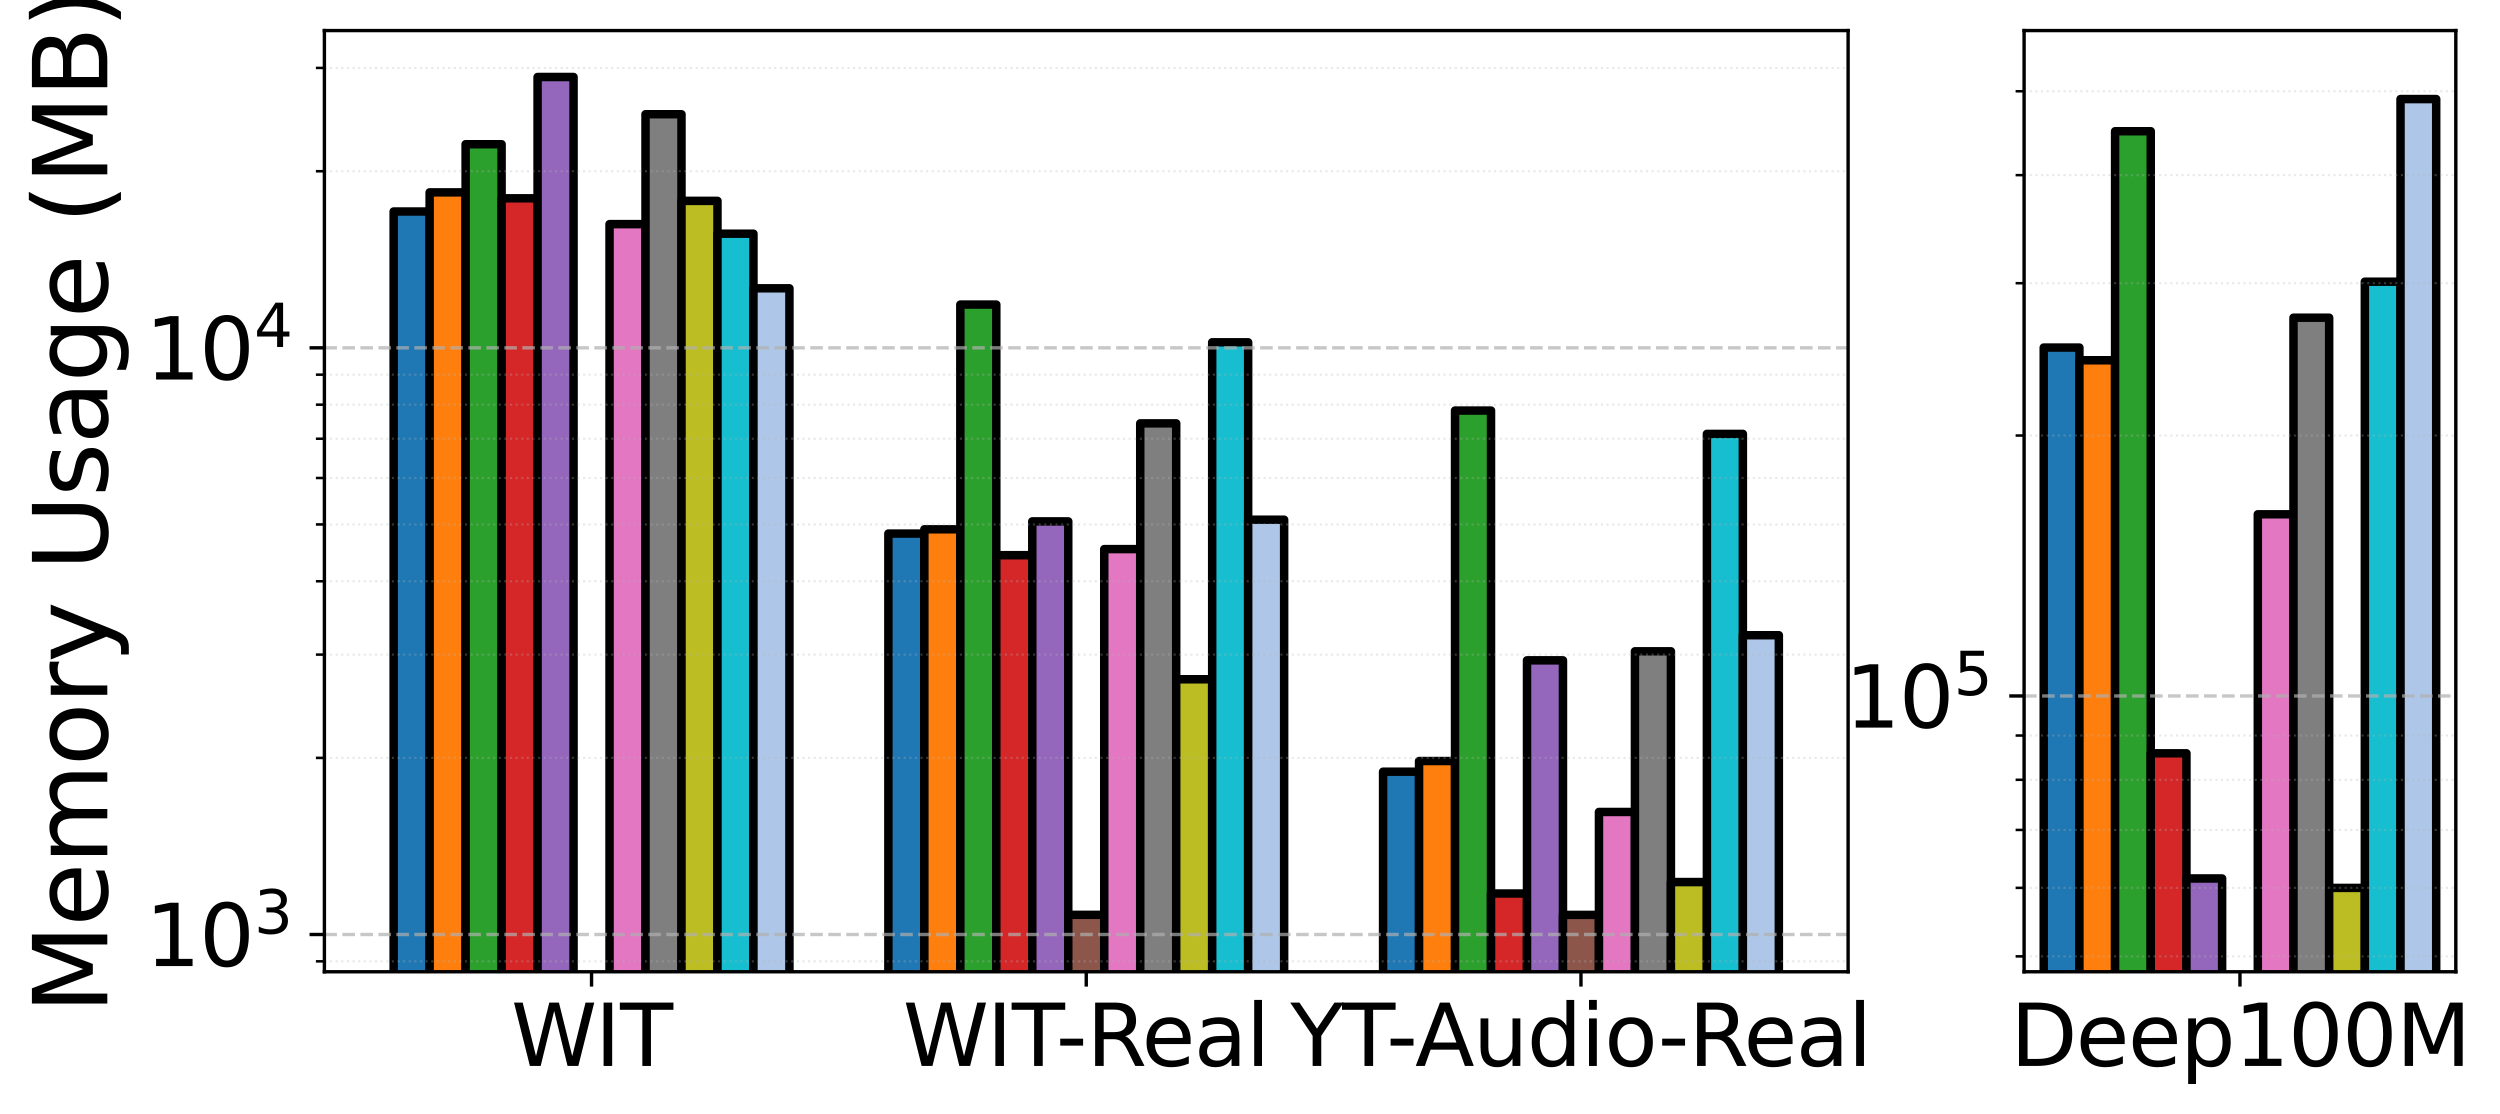 <?xml version="1.0" encoding="utf-8" standalone="no"?>
<!DOCTYPE svg PUBLIC "-//W3C//DTD SVG 1.1//EN"
  "http://www.w3.org/Graphics/SVG/1.1/DTD/svg11.dtd">
<svg xmlns:xlink="http://www.w3.org/1999/xlink" width="589.044pt" height="262.516pt" viewBox="0 0 589.044 262.516" xmlns="http://www.w3.org/2000/svg" version="1.1">
 <defs>
  <style type="text/css">*{stroke-linejoin: round; stroke-linecap: butt}</style>
 </defs>
 <g id="figure_1">
  <g id="patch_1">
   <path d="M 0 262.516 
L 589.044 262.516 
L 589.044 0 
L 0 0 
z
" style="fill: #ffffff"/>
  </g>
  <g id="axes_1">
   <g id="patch_2">
    <path d="M 76.434 228.96 
L 435.447 228.96 
L 435.447 7.2 
L 76.434 7.2 
z
" style="fill: #ffffff"/>
   </g>
   <g id="patch_3">
    <path d="M 92.753 138863.288 
L 101.23 138863.288 
L 101.23 49.835 
L 92.753 49.835 
z
" clip-path="url(#pf34901a95d)" style="fill: #1f77b4; stroke: #000000; stroke-width: 2; stroke-linejoin: miter"/>
   </g>
   <g id="patch_4">
    <path d="M 209.316 138863.288 
L 217.793 138863.288 
L 217.793 125.715 
L 209.316 125.715 
z
" clip-path="url(#pf34901a95d)" style="fill: #1f77b4; stroke: #000000; stroke-width: 2; stroke-linejoin: miter"/>
   </g>
   <g id="patch_5">
    <path d="M 325.878 138863.288 
L 334.356 138863.288 
L 334.356 181.829 
L 325.878 181.829 
z
" clip-path="url(#pf34901a95d)" style="fill: #1f77b4; stroke: #000000; stroke-width: 2; stroke-linejoin: miter"/>
   </g>
   <g id="patch_6">
    <path d="M 101.23 138863.288 
L 109.707 138863.288 
L 109.707 45.325 
L 101.23 45.325 
z
" clip-path="url(#pf34901a95d)" style="fill: #ff7f0e; stroke: #000000; stroke-width: 2; stroke-linejoin: miter"/>
   </g>
   <g id="patch_7">
    <path d="M 217.793 138863.288 
L 226.27 138863.288 
L 226.27 124.713 
L 217.793 124.713 
z
" clip-path="url(#pf34901a95d)" style="fill: #ff7f0e; stroke: #000000; stroke-width: 2; stroke-linejoin: miter"/>
   </g>
   <g id="patch_8">
    <path d="M 334.356 138863.288 
L 342.833 138863.288 
L 342.833 179.311 
L 334.356 179.311 
z
" clip-path="url(#pf34901a95d)" style="fill: #ff7f0e; stroke: #000000; stroke-width: 2; stroke-linejoin: miter"/>
   </g>
   <g id="patch_9">
    <path d="M 109.707 138863.288 
L 118.185 138863.288 
L 118.185 33.981 
L 109.707 33.981 
z
" clip-path="url(#pf34901a95d)" style="fill: #2ca02c; stroke: #000000; stroke-width: 2; stroke-linejoin: miter"/>
   </g>
   <g id="patch_10">
    <path d="M 226.27 138863.288 
L 234.747 138863.288 
L 234.747 71.766 
L 226.27 71.766 
z
" clip-path="url(#pf34901a95d)" style="fill: #2ca02c; stroke: #000000; stroke-width: 2; stroke-linejoin: miter"/>
   </g>
   <g id="patch_11">
    <path d="M 342.833 138863.288 
L 351.31 138863.288 
L 351.31 96.733 
L 342.833 96.733 
z
" clip-path="url(#pf34901a95d)" style="fill: #2ca02c; stroke: #000000; stroke-width: 2; stroke-linejoin: miter"/>
   </g>
   <g id="patch_12">
    <path d="M 118.185 138863.288 
L 126.662 138863.288 
L 126.662 46.726 
L 118.185 46.726 
z
" clip-path="url(#pf34901a95d)" style="fill: #d62728; stroke: #000000; stroke-width: 2; stroke-linejoin: miter"/>
   </g>
   <g id="patch_13">
    <path d="M 234.747 138863.288 
L 243.225 138863.288 
L 243.225 130.812 
L 234.747 130.812 
z
" clip-path="url(#pf34901a95d)" style="fill: #d62728; stroke: #000000; stroke-width: 2; stroke-linejoin: miter"/>
   </g>
   <g id="patch_14">
    <path d="M 351.31 138863.288 
L 359.788 138863.288 
L 359.788 210.525 
L 351.31 210.525 
z
" clip-path="url(#pf34901a95d)" style="fill: #d62728; stroke: #000000; stroke-width: 2; stroke-linejoin: miter"/>
   </g>
   <g id="patch_15">
    <path d="M 126.662 138863.288 
L 135.139 138863.288 
L 135.139 18.145 
L 126.662 18.145 
z
" clip-path="url(#pf34901a95d)" style="fill: #9467bd; stroke: #000000; stroke-width: 2; stroke-linejoin: miter"/>
   </g>
   <g id="patch_16">
    <path d="M 243.225 138863.288 
L 251.702 138863.288 
L 251.702 122.849 
L 243.225 122.849 
z
" clip-path="url(#pf34901a95d)" style="fill: #9467bd; stroke: #000000; stroke-width: 2; stroke-linejoin: miter"/>
   </g>
   <g id="patch_17">
    <path d="M 359.788 138863.288 
L 368.265 138863.288 
L 368.265 155.589 
L 359.788 155.589 
z
" clip-path="url(#pf34901a95d)" style="fill: #9467bd; stroke: #000000; stroke-width: 2; stroke-linejoin: miter"/>
   </g>
   <g id="patch_18">
    <path clip-path="url(#pf34901a95d)" style="fill: #8c564b; stroke: #000000; stroke-width: 2; stroke-linejoin: miter"/>
   </g>
   <g id="patch_19">
    <path d="M 251.702 138863.288 
L 260.179 138863.288 
L 260.179 215.553 
L 251.702 215.553 
z
" clip-path="url(#pf34901a95d)" style="fill: #8c564b; stroke: #000000; stroke-width: 2; stroke-linejoin: miter"/>
   </g>
   <g id="patch_20">
    <path d="M 368.265 138863.288 
L 376.742 138863.288 
L 376.742 215.564 
L 368.265 215.564 
z
" clip-path="url(#pf34901a95d)" style="fill: #8c564b; stroke: #000000; stroke-width: 2; stroke-linejoin: miter"/>
   </g>
   <g id="patch_21">
    <path d="M 143.617 138863.288 
L 152.094 138863.288 
L 152.094 52.807 
L 143.617 52.807 
z
" clip-path="url(#pf34901a95d)" style="fill: #e377c2; stroke: #000000; stroke-width: 2; stroke-linejoin: miter"/>
   </g>
   <g id="patch_22">
    <path d="M 260.179 138863.288 
L 268.657 138863.288 
L 268.657 129.381 
L 260.179 129.381 
z
" clip-path="url(#pf34901a95d)" style="fill: #e377c2; stroke: #000000; stroke-width: 2; stroke-linejoin: miter"/>
   </g>
   <g id="patch_23">
    <path d="M 376.742 138863.288 
L 385.219 138863.288 
L 385.219 191.31 
L 376.742 191.31 
z
" clip-path="url(#pf34901a95d)" style="fill: #e377c2; stroke: #000000; stroke-width: 2; stroke-linejoin: miter"/>
   </g>
   <g id="patch_24">
    <path d="M 152.094 138863.288 
L 160.571 138863.288 
L 160.571 26.918 
L 152.094 26.918 
z
" clip-path="url(#pf34901a95d)" style="fill: #7f7f7f; stroke: #000000; stroke-width: 2; stroke-linejoin: miter"/>
   </g>
   <g id="patch_25">
    <path d="M 268.657 138863.288 
L 277.134 138863.288 
L 277.134 99.749 
L 268.657 99.749 
z
" clip-path="url(#pf34901a95d)" style="fill: #7f7f7f; stroke: #000000; stroke-width: 2; stroke-linejoin: miter"/>
   </g>
   <g id="patch_26">
    <path d="M 385.219 138863.288 
L 393.697 138863.288 
L 393.697 153.46 
L 385.219 153.46 
z
" clip-path="url(#pf34901a95d)" style="fill: #7f7f7f; stroke: #000000; stroke-width: 2; stroke-linejoin: miter"/>
   </g>
   <g id="patch_27">
    <path d="M 160.571 138863.288 
L 169.048 138863.288 
L 169.048 47.327 
L 160.571 47.327 
z
" clip-path="url(#pf34901a95d)" style="fill: #bcbd22; stroke: #000000; stroke-width: 2; stroke-linejoin: miter"/>
   </g>
   <g id="patch_28">
    <path d="M 277.134 138863.288 
L 285.611 138863.288 
L 285.611 160.048 
L 277.134 160.048 
z
" clip-path="url(#pf34901a95d)" style="fill: #bcbd22; stroke: #000000; stroke-width: 2; stroke-linejoin: miter"/>
   </g>
   <g id="patch_29">
    <path d="M 393.697 138863.288 
L 402.174 138863.288 
L 402.174 207.831 
L 393.697 207.831 
z
" clip-path="url(#pf34901a95d)" style="fill: #bcbd22; stroke: #000000; stroke-width: 2; stroke-linejoin: miter"/>
   </g>
   <g id="patch_30">
    <path d="M 169.048 138863.288 
L 177.526 138863.288 
L 177.526 55.063 
L 169.048 55.063 
z
" clip-path="url(#pf34901a95d)" style="fill: #17becf; stroke: #000000; stroke-width: 2; stroke-linejoin: miter"/>
   </g>
   <g id="patch_31">
    <path d="M 285.611 138863.288 
L 294.088 138863.288 
L 294.088 80.652 
L 285.611 80.652 
z
" clip-path="url(#pf34901a95d)" style="fill: #17becf; stroke: #000000; stroke-width: 2; stroke-linejoin: miter"/>
   </g>
   <g id="patch_32">
    <path d="M 402.174 138863.288 
L 410.651 138863.288 
L 410.651 102.23 
L 402.174 102.23 
z
" clip-path="url(#pf34901a95d)" style="fill: #17becf; stroke: #000000; stroke-width: 2; stroke-linejoin: miter"/>
   </g>
   <g id="patch_33">
    <path d="M 177.526 138863.288 
L 186.003 138863.288 
L 186.003 67.931 
L 177.526 67.931 
z
" clip-path="url(#pf34901a95d)" style="fill: #aec7e8; stroke: #000000; stroke-width: 2; stroke-linejoin: miter"/>
   </g>
   <g id="patch_34">
    <path d="M 294.088 138863.288 
L 302.566 138863.288 
L 302.566 122.449 
L 294.088 122.449 
z
" clip-path="url(#pf34901a95d)" style="fill: #aec7e8; stroke: #000000; stroke-width: 2; stroke-linejoin: miter"/>
   </g>
   <g id="patch_35">
    <path d="M 410.651 138863.288 
L 419.129 138863.288 
L 419.129 149.668 
L 410.651 149.668 
z
" clip-path="url(#pf34901a95d)" style="fill: #aec7e8; stroke: #000000; stroke-width: 2; stroke-linejoin: miter"/>
   </g>
   <g id="matplotlib.axis_1">
    <g id="xtick_1">
     <g id="line2d_1">
      <defs>
       <path id="m47346e3b4e" d="M 0 0 
L 0 3.5 
" style="stroke: #000000; stroke-width: 0.8"/>
      </defs>
      <g>
       <use xlink:href="#m47346e3b4e" x="139.378" y="228.96" style="stroke: #000000; stroke-width: 0.8"/>
      </g>
     </g>
     <g id="text_1">
      <!-- WIT -->
      <g transform="translate(120.433 251.157) scale(0.2 -0.2)">
       <defs>
        <path id="DejaVuSans-57" d="M 213 4666 
L 850 4666 
L 1831 722 
L 2809 4666 
L 3519 4666 
L 4500 722 
L 5478 4666 
L 6119 4666 
L 4947 0 
L 4153 0 
L 3169 4050 
L 2175 0 
L 1381 0 
L 213 4666 
z
" transform="scale(0.016)"/>
        <path id="DejaVuSans-49" d="M 628 4666 
L 1259 4666 
L 1259 0 
L 628 0 
L 628 4666 
z
" transform="scale(0.016)"/>
        <path id="DejaVuSans-54" d="M -19 4666 
L 3928 4666 
L 3928 4134 
L 2272 4134 
L 2272 0 
L 1638 0 
L 1638 4134 
L -19 4134 
L -19 4666 
z
" transform="scale(0.016)"/>
       </defs>
       <use xlink:href="#DejaVuSans-57"/>
       <use xlink:href="#DejaVuSans-49" transform="translate(98.877 0)"/>
       <use xlink:href="#DejaVuSans-54" transform="translate(128.369 0)"/>
      </g>
     </g>
    </g>
    <g id="xtick_2">
     <g id="line2d_2">
      <g>
       <use xlink:href="#m47346e3b4e" x="255.941" y="228.96" style="stroke: #000000; stroke-width: 0.8"/>
      </g>
     </g>
     <g id="text_2">
      <!-- WIT-Real -->
      <g transform="translate(212.742 251.157) scale(0.2 -0.2)">
       <defs>
        <path id="DejaVuSans-2d" d="M 313 2009 
L 1997 2009 
L 1997 1497 
L 313 1497 
L 313 2009 
z
" transform="scale(0.016)"/>
        <path id="DejaVuSans-52" d="M 2841 2188 
Q 3044 2119 3236 1894 
Q 3428 1669 3622 1275 
L 4263 0 
L 3584 0 
L 2988 1197 
Q 2756 1666 2539 1819 
Q 2322 1972 1947 1972 
L 1259 1972 
L 1259 0 
L 628 0 
L 628 4666 
L 2053 4666 
Q 2853 4666 3247 4331 
Q 3641 3997 3641 3322 
Q 3641 2881 3436 2590 
Q 3231 2300 2841 2188 
z
M 1259 4147 
L 1259 2491 
L 2053 2491 
Q 2509 2491 2742 2702 
Q 2975 2913 2975 3322 
Q 2975 3731 2742 3939 
Q 2509 4147 2053 4147 
L 1259 4147 
z
" transform="scale(0.016)"/>
        <path id="DejaVuSans-65" d="M 3597 1894 
L 3597 1613 
L 953 1613 
Q 991 1019 1311 708 
Q 1631 397 2203 397 
Q 2534 397 2845 478 
Q 3156 559 3463 722 
L 3463 178 
Q 3153 47 2828 -22 
Q 2503 -91 2169 -91 
Q 1331 -91 842 396 
Q 353 884 353 1716 
Q 353 2575 817 3079 
Q 1281 3584 2069 3584 
Q 2775 3584 3186 3129 
Q 3597 2675 3597 1894 
z
M 3022 2063 
Q 3016 2534 2758 2815 
Q 2500 3097 2075 3097 
Q 1594 3097 1305 2825 
Q 1016 2553 972 2059 
L 3022 2063 
z
" transform="scale(0.016)"/>
        <path id="DejaVuSans-61" d="M 2194 1759 
Q 1497 1759 1228 1600 
Q 959 1441 959 1056 
Q 959 750 1161 570 
Q 1363 391 1709 391 
Q 2188 391 2477 730 
Q 2766 1069 2766 1631 
L 2766 1759 
L 2194 1759 
z
M 3341 1997 
L 3341 0 
L 2766 0 
L 2766 531 
Q 2569 213 2275 61 
Q 1981 -91 1556 -91 
Q 1019 -91 701 211 
Q 384 513 384 1019 
Q 384 1609 779 1909 
Q 1175 2209 1959 2209 
L 2766 2209 
L 2766 2266 
Q 2766 2663 2505 2880 
Q 2244 3097 1772 3097 
Q 1472 3097 1187 3025 
Q 903 2953 641 2809 
L 641 3341 
Q 956 3463 1253 3523 
Q 1550 3584 1831 3584 
Q 2591 3584 2966 3190 
Q 3341 2797 3341 1997 
z
" transform="scale(0.016)"/>
        <path id="DejaVuSans-6c" d="M 603 4863 
L 1178 4863 
L 1178 0 
L 603 0 
L 603 4863 
z
" transform="scale(0.016)"/>
       </defs>
       <use xlink:href="#DejaVuSans-57"/>
       <use xlink:href="#DejaVuSans-49" transform="translate(98.877 0)"/>
       <use xlink:href="#DejaVuSans-54" transform="translate(128.369 0)"/>
       <use xlink:href="#DejaVuSans-2d" transform="translate(180.328 0)"/>
       <use xlink:href="#DejaVuSans-52" transform="translate(216.412 0)"/>
       <use xlink:href="#DejaVuSans-65" transform="translate(281.395 0)"/>
       <use xlink:href="#DejaVuSans-61" transform="translate(342.918 0)"/>
       <use xlink:href="#DejaVuSans-6c" transform="translate(404.197 0)"/>
      </g>
     </g>
    </g>
    <g id="xtick_3">
     <g id="line2d_3">
      <g>
       <use xlink:href="#m47346e3b4e" x="372.503" y="228.96" style="stroke: #000000; stroke-width: 0.8"/>
      </g>
     </g>
     <g id="text_3">
      <!-- YT-Audio-Real -->
      <g transform="translate(304.041 251.157) scale(0.2 -0.2)">
       <defs>
        <path id="DejaVuSans-59" d="M -13 4666 
L 666 4666 
L 1959 2747 
L 3244 4666 
L 3922 4666 
L 2272 2222 
L 2272 0 
L 1638 0 
L 1638 2222 
L -13 4666 
z
" transform="scale(0.016)"/>
        <path id="DejaVuSans-41" d="M 2188 4044 
L 1331 1722 
L 3047 1722 
L 2188 4044 
z
M 1831 4666 
L 2547 4666 
L 4325 0 
L 3669 0 
L 3244 1197 
L 1141 1197 
L 716 0 
L 50 0 
L 1831 4666 
z
" transform="scale(0.016)"/>
        <path id="DejaVuSans-75" d="M 544 1381 
L 544 3500 
L 1119 3500 
L 1119 1403 
Q 1119 906 1312 657 
Q 1506 409 1894 409 
Q 2359 409 2629 706 
Q 2900 1003 2900 1516 
L 2900 3500 
L 3475 3500 
L 3475 0 
L 2900 0 
L 2900 538 
Q 2691 219 2414 64 
Q 2138 -91 1772 -91 
Q 1169 -91 856 284 
Q 544 659 544 1381 
z
M 1991 3584 
L 1991 3584 
z
" transform="scale(0.016)"/>
        <path id="DejaVuSans-64" d="M 2906 2969 
L 2906 4863 
L 3481 4863 
L 3481 0 
L 2906 0 
L 2906 525 
Q 2725 213 2448 61 
Q 2172 -91 1784 -91 
Q 1150 -91 751 415 
Q 353 922 353 1747 
Q 353 2572 751 3078 
Q 1150 3584 1784 3584 
Q 2172 3584 2448 3432 
Q 2725 3281 2906 2969 
z
M 947 1747 
Q 947 1113 1208 752 
Q 1469 391 1925 391 
Q 2381 391 2643 752 
Q 2906 1113 2906 1747 
Q 2906 2381 2643 2742 
Q 2381 3103 1925 3103 
Q 1469 3103 1208 2742 
Q 947 2381 947 1747 
z
" transform="scale(0.016)"/>
        <path id="DejaVuSans-69" d="M 603 3500 
L 1178 3500 
L 1178 0 
L 603 0 
L 603 3500 
z
M 603 4863 
L 1178 4863 
L 1178 4134 
L 603 4134 
L 603 4863 
z
" transform="scale(0.016)"/>
        <path id="DejaVuSans-6f" d="M 1959 3097 
Q 1497 3097 1228 2736 
Q 959 2375 959 1747 
Q 959 1119 1226 758 
Q 1494 397 1959 397 
Q 2419 397 2687 759 
Q 2956 1122 2956 1747 
Q 2956 2369 2687 2733 
Q 2419 3097 1959 3097 
z
M 1959 3584 
Q 2709 3584 3137 3096 
Q 3566 2609 3566 1747 
Q 3566 888 3137 398 
Q 2709 -91 1959 -91 
Q 1206 -91 779 398 
Q 353 888 353 1747 
Q 353 2609 779 3096 
Q 1206 3584 1959 3584 
z
" transform="scale(0.016)"/>
       </defs>
       <use xlink:href="#DejaVuSans-59"/>
       <use xlink:href="#DejaVuSans-54" transform="translate(61.084 0)"/>
       <use xlink:href="#DejaVuSans-2d" transform="translate(113.043 0)"/>
       <use xlink:href="#DejaVuSans-41" transform="translate(146.877 0)"/>
       <use xlink:href="#DejaVuSans-75" transform="translate(215.285 0)"/>
       <use xlink:href="#DejaVuSans-64" transform="translate(278.664 0)"/>
       <use xlink:href="#DejaVuSans-69" transform="translate(342.141 0)"/>
       <use xlink:href="#DejaVuSans-6f" transform="translate(369.924 0)"/>
       <use xlink:href="#DejaVuSans-2d" transform="translate(432.98 0)"/>
       <use xlink:href="#DejaVuSans-52" transform="translate(469.064 0)"/>
       <use xlink:href="#DejaVuSans-65" transform="translate(534.047 0)"/>
       <use xlink:href="#DejaVuSans-61" transform="translate(595.57 0)"/>
       <use xlink:href="#DejaVuSans-6c" transform="translate(656.85 0)"/>
      </g>
     </g>
    </g>
   </g>
   <g id="matplotlib.axis_2">
    <g id="ytick_1">
     <g id="line2d_4">
      <path d="M 76.434 220.184 
L 435.447 220.184 
" clip-path="url(#pf34901a95d)" style="fill: none; stroke-dasharray: 2.96,1.28; stroke-dashoffset: 0; stroke: #b0b0b0; stroke-opacity: 0.7; stroke-width: 0.8"/>
     </g>
     <g id="line2d_5">
      <defs>
       <path id="m40780306d8" d="M 0 0 
L -3.5 0 
" style="stroke: #000000; stroke-width: 0.8"/>
      </defs>
      <g>
       <use xlink:href="#m40780306d8" x="76.434" y="220.184" style="stroke: #000000; stroke-width: 0.8"/>
      </g>
     </g>
     <g id="text_4">
      <!-- $\mathdefault{10^{3}}$ -->
      <g transform="translate(34.234 227.783) scale(0.2 -0.2)">
       <defs>
        <path id="DejaVuSans-31" d="M 794 531 
L 1825 531 
L 1825 4091 
L 703 3866 
L 703 4441 
L 1819 4666 
L 2450 4666 
L 2450 531 
L 3481 531 
L 3481 0 
L 794 0 
L 794 531 
z
" transform="scale(0.016)"/>
        <path id="DejaVuSans-30" d="M 2034 4250 
Q 1547 4250 1301 3770 
Q 1056 3291 1056 2328 
Q 1056 1369 1301 889 
Q 1547 409 2034 409 
Q 2525 409 2770 889 
Q 3016 1369 3016 2328 
Q 3016 3291 2770 3770 
Q 2525 4250 2034 4250 
z
M 2034 4750 
Q 2819 4750 3233 4129 
Q 3647 3509 3647 2328 
Q 3647 1150 3233 529 
Q 2819 -91 2034 -91 
Q 1250 -91 836 529 
Q 422 1150 422 2328 
Q 422 3509 836 4129 
Q 1250 4750 2034 4750 
z
" transform="scale(0.016)"/>
        <path id="DejaVuSans-33" d="M 2597 2516 
Q 3050 2419 3304 2112 
Q 3559 1806 3559 1356 
Q 3559 666 3084 287 
Q 2609 -91 1734 -91 
Q 1441 -91 1130 -33 
Q 819 25 488 141 
L 488 750 
Q 750 597 1062 519 
Q 1375 441 1716 441 
Q 2309 441 2620 675 
Q 2931 909 2931 1356 
Q 2931 1769 2642 2001 
Q 2353 2234 1838 2234 
L 1294 2234 
L 1294 2753 
L 1863 2753 
Q 2328 2753 2575 2939 
Q 2822 3125 2822 3475 
Q 2822 3834 2567 4026 
Q 2313 4219 1838 4219 
Q 1578 4219 1281 4162 
Q 984 4106 628 3988 
L 628 4550 
Q 988 4650 1302 4700 
Q 1616 4750 1894 4750 
Q 2613 4750 3031 4423 
Q 3450 4097 3450 3541 
Q 3450 3153 3228 2886 
Q 3006 2619 2597 2516 
z
" transform="scale(0.016)"/>
       </defs>
       <use xlink:href="#DejaVuSans-31" transform="translate(0 0.766)"/>
       <use xlink:href="#DejaVuSans-30" transform="translate(63.623 0.766)"/>
       <use xlink:href="#DejaVuSans-33" transform="translate(128.203 39.047) scale(0.7)"/>
      </g>
     </g>
    </g>
    <g id="ytick_2">
     <g id="line2d_6">
      <path d="M 76.434 81.956 
L 435.447 81.956 
" clip-path="url(#pf34901a95d)" style="fill: none; stroke-dasharray: 2.96,1.28; stroke-dashoffset: 0; stroke: #b0b0b0; stroke-opacity: 0.7; stroke-width: 0.8"/>
     </g>
     <g id="line2d_7">
      <g>
       <use xlink:href="#m40780306d8" x="76.434" y="81.956" style="stroke: #000000; stroke-width: 0.8"/>
      </g>
     </g>
     <g id="text_5">
      <!-- $\mathdefault{10^{4}}$ -->
      <g transform="translate(34.234 89.554) scale(0.2 -0.2)">
       <defs>
        <path id="DejaVuSans-34" d="M 2419 4116 
L 825 1625 
L 2419 1625 
L 2419 4116 
z
M 2253 4666 
L 3047 4666 
L 3047 1625 
L 3713 1625 
L 3713 1100 
L 3047 1100 
L 3047 0 
L 2419 0 
L 2419 1100 
L 313 1100 
L 313 1709 
L 2253 4666 
z
" transform="scale(0.016)"/>
       </defs>
       <use xlink:href="#DejaVuSans-31" transform="translate(0 0.684)"/>
       <use xlink:href="#DejaVuSans-30" transform="translate(63.623 0.684)"/>
       <use xlink:href="#DejaVuSans-34" transform="translate(128.203 38.966) scale(0.7)"/>
      </g>
     </g>
    </g>
    <g id="ytick_3">
     <g id="line2d_8">
      <path d="M 76.434 226.509 
L 435.447 226.509 
" clip-path="url(#pf34901a95d)" style="fill: none; stroke-dasharray: 0.5,0.825; stroke-dashoffset: 0; stroke: #b0b0b0; stroke-opacity: 0.3; stroke-width: 0.5"/>
     </g>
     <g id="line2d_9">
      <defs>
       <path id="m648674d5d2" d="M 0 0 
L -2 0 
" style="stroke: #000000; stroke-width: 0.6"/>
      </defs>
      <g>
       <use xlink:href="#m648674d5d2" x="76.434" y="226.509" style="stroke: #000000; stroke-width: 0.6"/>
      </g>
     </g>
    </g>
    <g id="ytick_4">
     <g id="line2d_10">
      <path d="M 76.434 178.573 
L 435.447 178.573 
" clip-path="url(#pf34901a95d)" style="fill: none; stroke-dasharray: 0.5,0.825; stroke-dashoffset: 0; stroke: #b0b0b0; stroke-opacity: 0.3; stroke-width: 0.5"/>
     </g>
     <g id="line2d_11">
      <g>
       <use xlink:href="#m648674d5d2" x="76.434" y="178.573" style="stroke: #000000; stroke-width: 0.6"/>
      </g>
     </g>
    </g>
    <g id="ytick_5">
     <g id="line2d_12">
      <path d="M 76.434 154.233 
L 435.447 154.233 
" clip-path="url(#pf34901a95d)" style="fill: none; stroke-dasharray: 0.5,0.825; stroke-dashoffset: 0; stroke: #b0b0b0; stroke-opacity: 0.3; stroke-width: 0.5"/>
     </g>
     <g id="line2d_13">
      <g>
       <use xlink:href="#m648674d5d2" x="76.434" y="154.233" style="stroke: #000000; stroke-width: 0.6"/>
      </g>
     </g>
    </g>
    <g id="ytick_6">
     <g id="line2d_14">
      <path d="M 76.434 136.963 
L 435.447 136.963 
" clip-path="url(#pf34901a95d)" style="fill: none; stroke-dasharray: 0.5,0.825; stroke-dashoffset: 0; stroke: #b0b0b0; stroke-opacity: 0.3; stroke-width: 0.5"/>
     </g>
     <g id="line2d_15">
      <g>
       <use xlink:href="#m648674d5d2" x="76.434" y="136.963" style="stroke: #000000; stroke-width: 0.6"/>
      </g>
     </g>
    </g>
    <g id="ytick_7">
     <g id="line2d_16">
      <path d="M 76.434 123.567 
L 435.447 123.567 
" clip-path="url(#pf34901a95d)" style="fill: none; stroke-dasharray: 0.5,0.825; stroke-dashoffset: 0; stroke: #b0b0b0; stroke-opacity: 0.3; stroke-width: 0.5"/>
     </g>
     <g id="line2d_17">
      <g>
       <use xlink:href="#m648674d5d2" x="76.434" y="123.567" style="stroke: #000000; stroke-width: 0.6"/>
      </g>
     </g>
    </g>
    <g id="ytick_8">
     <g id="line2d_18">
      <path d="M 76.434 112.622 
L 435.447 112.622 
" clip-path="url(#pf34901a95d)" style="fill: none; stroke-dasharray: 0.5,0.825; stroke-dashoffset: 0; stroke: #b0b0b0; stroke-opacity: 0.3; stroke-width: 0.5"/>
     </g>
     <g id="line2d_19">
      <g>
       <use xlink:href="#m648674d5d2" x="76.434" y="112.622" style="stroke: #000000; stroke-width: 0.6"/>
      </g>
     </g>
    </g>
    <g id="ytick_9">
     <g id="line2d_20">
      <path d="M 76.434 103.368 
L 435.447 103.368 
" clip-path="url(#pf34901a95d)" style="fill: none; stroke-dasharray: 0.5,0.825; stroke-dashoffset: 0; stroke: #b0b0b0; stroke-opacity: 0.3; stroke-width: 0.5"/>
     </g>
     <g id="line2d_21">
      <g>
       <use xlink:href="#m648674d5d2" x="76.434" y="103.368" style="stroke: #000000; stroke-width: 0.6"/>
      </g>
     </g>
    </g>
    <g id="ytick_10">
     <g id="line2d_22">
      <path d="M 76.434 95.352 
L 435.447 95.352 
" clip-path="url(#pf34901a95d)" style="fill: none; stroke-dasharray: 0.5,0.825; stroke-dashoffset: 0; stroke: #b0b0b0; stroke-opacity: 0.3; stroke-width: 0.5"/>
     </g>
     <g id="line2d_23">
      <g>
       <use xlink:href="#m648674d5d2" x="76.434" y="95.352" style="stroke: #000000; stroke-width: 0.6"/>
      </g>
     </g>
    </g>
    <g id="ytick_11">
     <g id="line2d_24">
      <path d="M 76.434 88.281 
L 435.447 88.281 
" clip-path="url(#pf34901a95d)" style="fill: none; stroke-dasharray: 0.5,0.825; stroke-dashoffset: 0; stroke: #b0b0b0; stroke-opacity: 0.3; stroke-width: 0.5"/>
     </g>
     <g id="line2d_25">
      <g>
       <use xlink:href="#m648674d5d2" x="76.434" y="88.281" style="stroke: #000000; stroke-width: 0.6"/>
      </g>
     </g>
    </g>
    <g id="ytick_12">
     <g id="line2d_26">
      <path d="M 76.434 40.345 
L 435.447 40.345 
" clip-path="url(#pf34901a95d)" style="fill: none; stroke-dasharray: 0.5,0.825; stroke-dashoffset: 0; stroke: #b0b0b0; stroke-opacity: 0.3; stroke-width: 0.5"/>
     </g>
     <g id="line2d_27">
      <g>
       <use xlink:href="#m648674d5d2" x="76.434" y="40.345" style="stroke: #000000; stroke-width: 0.6"/>
      </g>
     </g>
    </g>
    <g id="ytick_13">
     <g id="line2d_28">
      <path d="M 76.434 16.004 
L 435.447 16.004 
" clip-path="url(#pf34901a95d)" style="fill: none; stroke-dasharray: 0.5,0.825; stroke-dashoffset: 0; stroke: #b0b0b0; stroke-opacity: 0.3; stroke-width: 0.5"/>
     </g>
     <g id="line2d_29">
      <g>
       <use xlink:href="#m648674d5d2" x="76.434" y="16.004" style="stroke: #000000; stroke-width: 0.6"/>
      </g>
     </g>
    </g>
    <g id="text_6">
     <!-- Memory Usage (MB) -->
     <g transform="translate(25.284 238.837) rotate(-90) scale(0.238 -0.238)">
      <defs>
       <path id="DejaVuSans-4d" d="M 628 4666 
L 1569 4666 
L 2759 1491 
L 3956 4666 
L 4897 4666 
L 4897 0 
L 4281 0 
L 4281 4097 
L 3078 897 
L 2444 897 
L 1241 4097 
L 1241 0 
L 628 0 
L 628 4666 
z
" transform="scale(0.016)"/>
       <path id="DejaVuSans-6d" d="M 3328 2828 
Q 3544 3216 3844 3400 
Q 4144 3584 4550 3584 
Q 5097 3584 5394 3201 
Q 5691 2819 5691 2113 
L 5691 0 
L 5113 0 
L 5113 2094 
Q 5113 2597 4934 2840 
Q 4756 3084 4391 3084 
Q 3944 3084 3684 2787 
Q 3425 2491 3425 1978 
L 3425 0 
L 2847 0 
L 2847 2094 
Q 2847 2600 2669 2842 
Q 2491 3084 2119 3084 
Q 1678 3084 1418 2786 
Q 1159 2488 1159 1978 
L 1159 0 
L 581 0 
L 581 3500 
L 1159 3500 
L 1159 2956 
Q 1356 3278 1631 3431 
Q 1906 3584 2284 3584 
Q 2666 3584 2933 3390 
Q 3200 3197 3328 2828 
z
" transform="scale(0.016)"/>
       <path id="DejaVuSans-72" d="M 2631 2963 
Q 2534 3019 2420 3045 
Q 2306 3072 2169 3072 
Q 1681 3072 1420 2755 
Q 1159 2438 1159 1844 
L 1159 0 
L 581 0 
L 581 3500 
L 1159 3500 
L 1159 2956 
Q 1341 3275 1631 3429 
Q 1922 3584 2338 3584 
Q 2397 3584 2469 3576 
Q 2541 3569 2628 3553 
L 2631 2963 
z
" transform="scale(0.016)"/>
       <path id="DejaVuSans-79" d="M 2059 -325 
Q 1816 -950 1584 -1140 
Q 1353 -1331 966 -1331 
L 506 -1331 
L 506 -850 
L 844 -850 
Q 1081 -850 1212 -737 
Q 1344 -625 1503 -206 
L 1606 56 
L 191 3500 
L 800 3500 
L 1894 763 
L 2988 3500 
L 3597 3500 
L 2059 -325 
z
" transform="scale(0.016)"/>
       <path id="DejaVuSans-20" transform="scale(0.016)"/>
       <path id="DejaVuSans-55" d="M 556 4666 
L 1191 4666 
L 1191 1831 
Q 1191 1081 1462 751 
Q 1734 422 2344 422 
Q 2950 422 3222 751 
Q 3494 1081 3494 1831 
L 3494 4666 
L 4128 4666 
L 4128 1753 
Q 4128 841 3676 375 
Q 3225 -91 2344 -91 
Q 1459 -91 1007 375 
Q 556 841 556 1753 
L 556 4666 
z
" transform="scale(0.016)"/>
       <path id="DejaVuSans-73" d="M 2834 3397 
L 2834 2853 
Q 2591 2978 2328 3040 
Q 2066 3103 1784 3103 
Q 1356 3103 1142 2972 
Q 928 2841 928 2578 
Q 928 2378 1081 2264 
Q 1234 2150 1697 2047 
L 1894 2003 
Q 2506 1872 2764 1633 
Q 3022 1394 3022 966 
Q 3022 478 2636 193 
Q 2250 -91 1575 -91 
Q 1294 -91 989 -36 
Q 684 19 347 128 
L 347 722 
Q 666 556 975 473 
Q 1284 391 1588 391 
Q 1994 391 2212 530 
Q 2431 669 2431 922 
Q 2431 1156 2273 1281 
Q 2116 1406 1581 1522 
L 1381 1569 
Q 847 1681 609 1914 
Q 372 2147 372 2553 
Q 372 3047 722 3315 
Q 1072 3584 1716 3584 
Q 2034 3584 2315 3537 
Q 2597 3491 2834 3397 
z
" transform="scale(0.016)"/>
       <path id="DejaVuSans-67" d="M 2906 1791 
Q 2906 2416 2648 2759 
Q 2391 3103 1925 3103 
Q 1463 3103 1205 2759 
Q 947 2416 947 1791 
Q 947 1169 1205 825 
Q 1463 481 1925 481 
Q 2391 481 2648 825 
Q 2906 1169 2906 1791 
z
M 3481 434 
Q 3481 -459 3084 -895 
Q 2688 -1331 1869 -1331 
Q 1566 -1331 1297 -1286 
Q 1028 -1241 775 -1147 
L 775 -588 
Q 1028 -725 1275 -790 
Q 1522 -856 1778 -856 
Q 2344 -856 2625 -561 
Q 2906 -266 2906 331 
L 2906 616 
Q 2728 306 2450 153 
Q 2172 0 1784 0 
Q 1141 0 747 490 
Q 353 981 353 1791 
Q 353 2603 747 3093 
Q 1141 3584 1784 3584 
Q 2172 3584 2450 3431 
Q 2728 3278 2906 2969 
L 2906 3500 
L 3481 3500 
L 3481 434 
z
" transform="scale(0.016)"/>
       <path id="DejaVuSans-28" d="M 1984 4856 
Q 1566 4138 1362 3434 
Q 1159 2731 1159 2009 
Q 1159 1288 1364 580 
Q 1569 -128 1984 -844 
L 1484 -844 
Q 1016 -109 783 600 
Q 550 1309 550 2009 
Q 550 2706 781 3412 
Q 1013 4119 1484 4856 
L 1984 4856 
z
" transform="scale(0.016)"/>
       <path id="DejaVuSans-42" d="M 1259 2228 
L 1259 519 
L 2272 519 
Q 2781 519 3026 730 
Q 3272 941 3272 1375 
Q 3272 1813 3026 2020 
Q 2781 2228 2272 2228 
L 1259 2228 
z
M 1259 4147 
L 1259 2741 
L 2194 2741 
Q 2656 2741 2882 2914 
Q 3109 3088 3109 3444 
Q 3109 3797 2882 3972 
Q 2656 4147 2194 4147 
L 1259 4147 
z
M 628 4666 
L 2241 4666 
Q 2963 4666 3353 4366 
Q 3744 4066 3744 3513 
Q 3744 3084 3544 2831 
Q 3344 2578 2956 2516 
Q 3422 2416 3680 2098 
Q 3938 1781 3938 1306 
Q 3938 681 3513 340 
Q 3088 0 2303 0 
L 628 0 
L 628 4666 
z
" transform="scale(0.016)"/>
       <path id="DejaVuSans-29" d="M 513 4856 
L 1013 4856 
Q 1481 4119 1714 3412 
Q 1947 2706 1947 2009 
Q 1947 1309 1714 600 
Q 1481 -109 1013 -844 
L 513 -844 
Q 928 -128 1133 580 
Q 1338 1288 1338 2009 
Q 1338 2731 1133 3434 
Q 928 4138 513 4856 
z
" transform="scale(0.016)"/>
      </defs>
      <use xlink:href="#DejaVuSans-4d"/>
      <use xlink:href="#DejaVuSans-65" transform="translate(86.279 0)"/>
      <use xlink:href="#DejaVuSans-6d" transform="translate(147.803 0)"/>
      <use xlink:href="#DejaVuSans-6f" transform="translate(245.215 0)"/>
      <use xlink:href="#DejaVuSans-72" transform="translate(306.396 0)"/>
      <use xlink:href="#DejaVuSans-79" transform="translate(347.51 0)"/>
      <use xlink:href="#DejaVuSans-20" transform="translate(406.689 0)"/>
      <use xlink:href="#DejaVuSans-55" transform="translate(438.477 0)"/>
      <use xlink:href="#DejaVuSans-73" transform="translate(511.67 0)"/>
      <use xlink:href="#DejaVuSans-61" transform="translate(563.77 0)"/>
      <use xlink:href="#DejaVuSans-67" transform="translate(625.049 0)"/>
      <use xlink:href="#DejaVuSans-65" transform="translate(688.525 0)"/>
      <use xlink:href="#DejaVuSans-20" transform="translate(750.049 0)"/>
      <use xlink:href="#DejaVuSans-28" transform="translate(781.836 0)"/>
      <use xlink:href="#DejaVuSans-4d" transform="translate(820.85 0)"/>
      <use xlink:href="#DejaVuSans-42" transform="translate(907.129 0)"/>
      <use xlink:href="#DejaVuSans-29" transform="translate(975.732 0)"/>
     </g>
    </g>
   </g>
   <g id="patch_36">
    <path d="M 76.434 228.96 
L 76.434 7.2 
" style="fill: none; stroke: #000000; stroke-width: 0.8; stroke-linejoin: miter; stroke-linecap: square"/>
   </g>
   <g id="patch_37">
    <path d="M 435.447 228.96 
L 435.447 7.2 
" style="fill: none; stroke: #000000; stroke-width: 0.8; stroke-linejoin: miter; stroke-linecap: square"/>
   </g>
   <g id="patch_38">
    <path d="M 76.434 228.96 
L 435.447 228.96 
" style="fill: none; stroke: #000000; stroke-width: 0.8; stroke-linejoin: miter; stroke-linecap: square"/>
   </g>
   <g id="patch_39">
    <path d="M 76.434 7.2 
L 435.447 7.2 
" style="fill: none; stroke: #000000; stroke-width: 0.8; stroke-linejoin: miter; stroke-linecap: square"/>
   </g>
  </g>
  <g id="axes_2">
   <g id="patch_40">
    <path d="M 476.913 228.96 
L 578.634 228.96 
L 578.634 7.2 
L 476.913 7.2 
z
" style="fill: #ffffff"/>
   </g>
   <g id="patch_41">
    <path d="M 481.537 205010.425 
L 489.944 205010.425 
L 489.944 81.891 
L 481.537 81.891 
z
" clip-path="url(#pc20c4be466)" style="fill: #1f77b4; stroke: #000000; stroke-width: 2; stroke-linejoin: miter"/>
   </g>
   <g id="patch_42">
    <path d="M 489.944 205010.425 
L 498.35 205010.425 
L 498.35 84.886 
L 489.944 84.886 
z
" clip-path="url(#pc20c4be466)" style="fill: #ff7f0e; stroke: #000000; stroke-width: 2; stroke-linejoin: miter"/>
   </g>
   <g id="patch_43">
    <path d="M 498.35 205010.425 
L 506.757 205010.425 
L 506.757 30.924 
L 498.35 30.924 
z
" clip-path="url(#pc20c4be466)" style="fill: #2ca02c; stroke: #000000; stroke-width: 2; stroke-linejoin: miter"/>
   </g>
   <g id="patch_44">
    <path d="M 506.757 205010.425 
L 515.164 205010.425 
L 515.164 177.486 
L 506.757 177.486 
z
" clip-path="url(#pc20c4be466)" style="fill: #d62728; stroke: #000000; stroke-width: 2; stroke-linejoin: miter"/>
   </g>
   <g id="patch_45">
    <path d="M 515.164 205010.425 
L 523.57 205010.425 
L 523.57 206.984 
L 515.164 206.984 
z
" clip-path="url(#pc20c4be466)" style="fill: #9467bd; stroke: #000000; stroke-width: 2; stroke-linejoin: miter"/>
   </g>
   <g id="patch_46">
    <path clip-path="url(#pc20c4be466)" style="fill: #8c564b; stroke: #000000; stroke-width: 2; stroke-linejoin: miter"/>
   </g>
   <g id="patch_47">
    <path d="M 531.977 205010.425 
L 540.384 205010.425 
L 540.384 121.175 
L 531.977 121.175 
z
" clip-path="url(#pc20c4be466)" style="fill: #e377c2; stroke: #000000; stroke-width: 2; stroke-linejoin: miter"/>
   </g>
   <g id="patch_48">
    <path d="M 540.384 205010.425 
L 548.79 205010.425 
L 548.79 74.858 
L 540.384 74.858 
z
" clip-path="url(#pc20c4be466)" style="fill: #7f7f7f; stroke: #000000; stroke-width: 2; stroke-linejoin: miter"/>
   </g>
   <g id="patch_49">
    <path d="M 548.79 205010.425 
L 557.197 205010.425 
L 557.197 209.207 
L 548.79 209.207 
z
" clip-path="url(#pc20c4be466)" style="fill: #bcbd22; stroke: #000000; stroke-width: 2; stroke-linejoin: miter"/>
   </g>
   <g id="patch_50">
    <path d="M 557.197 205010.425 
L 565.604 205010.425 
L 565.604 66.37 
L 557.197 66.37 
z
" clip-path="url(#pc20c4be466)" style="fill: #17becf; stroke: #000000; stroke-width: 2; stroke-linejoin: miter"/>
   </g>
   <g id="patch_51">
    <path d="M 565.604 205010.425 
L 574.01 205010.425 
L 574.01 23.339 
L 565.604 23.339 
z
" clip-path="url(#pc20c4be466)" style="fill: #aec7e8; stroke: #000000; stroke-width: 2; stroke-linejoin: miter"/>
   </g>
   <g id="matplotlib.axis_3">
    <g id="xtick_4">
     <g id="line2d_30">
      <g>
       <use xlink:href="#m47346e3b4e" x="527.774" y="228.96" style="stroke: #000000; stroke-width: 0.8"/>
      </g>
     </g>
     <g id="text_7">
      <!-- Deep100M -->
      <g transform="translate(473.703 251.157) scale(0.2 -0.2)">
       <defs>
        <path id="DejaVuSans-44" d="M 1259 4147 
L 1259 519 
L 2022 519 
Q 2988 519 3436 956 
Q 3884 1394 3884 2338 
Q 3884 3275 3436 3711 
Q 2988 4147 2022 4147 
L 1259 4147 
z
M 628 4666 
L 1925 4666 
Q 3281 4666 3915 4102 
Q 4550 3538 4550 2338 
Q 4550 1131 3912 565 
Q 3275 0 1925 0 
L 628 0 
L 628 4666 
z
" transform="scale(0.016)"/>
        <path id="DejaVuSans-70" d="M 1159 525 
L 1159 -1331 
L 581 -1331 
L 581 3500 
L 1159 3500 
L 1159 2969 
Q 1341 3281 1617 3432 
Q 1894 3584 2278 3584 
Q 2916 3584 3314 3078 
Q 3713 2572 3713 1747 
Q 3713 922 3314 415 
Q 2916 -91 2278 -91 
Q 1894 -91 1617 61 
Q 1341 213 1159 525 
z
M 3116 1747 
Q 3116 2381 2855 2742 
Q 2594 3103 2138 3103 
Q 1681 3103 1420 2742 
Q 1159 2381 1159 1747 
Q 1159 1113 1420 752 
Q 1681 391 2138 391 
Q 2594 391 2855 752 
Q 3116 1113 3116 1747 
z
" transform="scale(0.016)"/>
       </defs>
       <use xlink:href="#DejaVuSans-44"/>
       <use xlink:href="#DejaVuSans-65" transform="translate(77.002 0)"/>
       <use xlink:href="#DejaVuSans-65" transform="translate(138.525 0)"/>
       <use xlink:href="#DejaVuSans-70" transform="translate(200.049 0)"/>
       <use xlink:href="#DejaVuSans-31" transform="translate(263.525 0)"/>
       <use xlink:href="#DejaVuSans-30" transform="translate(327.148 0)"/>
       <use xlink:href="#DejaVuSans-30" transform="translate(390.771 0)"/>
       <use xlink:href="#DejaVuSans-4d" transform="translate(454.395 0)"/>
      </g>
     </g>
    </g>
   </g>
   <g id="matplotlib.axis_4">
    <g id="ytick_14">
     <g id="line2d_31">
      <path d="M 476.913 163.978 
L 578.634 163.978 
" clip-path="url(#pc20c4be466)" style="fill: none; stroke-dasharray: 2.96,1.28; stroke-dashoffset: 0; stroke: #b0b0b0; stroke-opacity: 0.7; stroke-width: 0.8"/>
     </g>
     <g id="line2d_32">
      <g>
       <use xlink:href="#m40780306d8" x="476.913" y="163.978" style="stroke: #000000; stroke-width: 0.8"/>
      </g>
     </g>
     <g id="text_8">
      <!-- $\mathdefault{10^{5}}$ -->
      <g transform="translate(434.713 171.576) scale(0.2 -0.2)">
       <defs>
        <path id="DejaVuSans-35" d="M 691 4666 
L 3169 4666 
L 3169 4134 
L 1269 4134 
L 1269 2991 
Q 1406 3038 1543 3061 
Q 1681 3084 1819 3084 
Q 2600 3084 3056 2656 
Q 3513 2228 3513 1497 
Q 3513 744 3044 326 
Q 2575 -91 1722 -91 
Q 1428 -91 1123 -41 
Q 819 9 494 109 
L 494 744 
Q 775 591 1075 516 
Q 1375 441 1709 441 
Q 2250 441 2565 725 
Q 2881 1009 2881 1497 
Q 2881 1984 2565 2268 
Q 2250 2553 1709 2553 
Q 1456 2553 1204 2497 
Q 953 2441 691 2322 
L 691 4666 
z
" transform="scale(0.016)"/>
       </defs>
       <use xlink:href="#DejaVuSans-31" transform="translate(0 0.684)"/>
       <use xlink:href="#DejaVuSans-30" transform="translate(63.623 0.684)"/>
       <use xlink:href="#DejaVuSans-35" transform="translate(128.203 38.966) scale(0.7)"/>
      </g>
     </g>
    </g>
    <g id="ytick_15">
     <g id="line2d_33">
      <path d="M 476.913 225.336 
L 578.634 225.336 
" clip-path="url(#pc20c4be466)" style="fill: none; stroke-dasharray: 0.5,0.825; stroke-dashoffset: 0; stroke: #b0b0b0; stroke-opacity: 0.3; stroke-width: 0.5"/>
     </g>
     <g id="line2d_34">
      <g>
       <use xlink:href="#m648674d5d2" x="476.913" y="225.336" style="stroke: #000000; stroke-width: 0.6"/>
      </g>
     </g>
    </g>
    <g id="ytick_16">
     <g id="line2d_35">
      <path d="M 476.913 209.197 
L 578.634 209.197 
" clip-path="url(#pc20c4be466)" style="fill: none; stroke-dasharray: 0.5,0.825; stroke-dashoffset: 0; stroke: #b0b0b0; stroke-opacity: 0.3; stroke-width: 0.5"/>
     </g>
     <g id="line2d_36">
      <g>
       <use xlink:href="#m648674d5d2" x="476.913" y="209.197" style="stroke: #000000; stroke-width: 0.6"/>
      </g>
     </g>
    </g>
    <g id="ytick_17">
     <g id="line2d_37">
      <path d="M 476.913 195.551 
L 578.634 195.551 
" clip-path="url(#pc20c4be466)" style="fill: none; stroke-dasharray: 0.5,0.825; stroke-dashoffset: 0; stroke: #b0b0b0; stroke-opacity: 0.3; stroke-width: 0.5"/>
     </g>
     <g id="line2d_38">
      <g>
       <use xlink:href="#m648674d5d2" x="476.913" y="195.551" style="stroke: #000000; stroke-width: 0.6"/>
      </g>
     </g>
    </g>
    <g id="ytick_18">
     <g id="line2d_39">
      <path d="M 476.913 183.731 
L 578.634 183.731 
" clip-path="url(#pc20c4be466)" style="fill: none; stroke-dasharray: 0.5,0.825; stroke-dashoffset: 0; stroke: #b0b0b0; stroke-opacity: 0.3; stroke-width: 0.5"/>
     </g>
     <g id="line2d_40">
      <g>
       <use xlink:href="#m648674d5d2" x="476.913" y="183.731" style="stroke: #000000; stroke-width: 0.6"/>
      </g>
     </g>
    </g>
    <g id="ytick_19">
     <g id="line2d_41">
      <path d="M 476.913 173.304 
L 578.634 173.304 
" clip-path="url(#pc20c4be466)" style="fill: none; stroke-dasharray: 0.5,0.825; stroke-dashoffset: 0; stroke: #b0b0b0; stroke-opacity: 0.3; stroke-width: 0.5"/>
     </g>
     <g id="line2d_42">
      <g>
       <use xlink:href="#m648674d5d2" x="476.913" y="173.304" style="stroke: #000000; stroke-width: 0.6"/>
      </g>
     </g>
    </g>
    <g id="ytick_20">
     <g id="line2d_43">
      <path d="M 476.913 102.62 
L 578.634 102.62 
" clip-path="url(#pc20c4be466)" style="fill: none; stroke-dasharray: 0.5,0.825; stroke-dashoffset: 0; stroke: #b0b0b0; stroke-opacity: 0.3; stroke-width: 0.5"/>
     </g>
     <g id="line2d_44">
      <g>
       <use xlink:href="#m648674d5d2" x="476.913" y="102.62" style="stroke: #000000; stroke-width: 0.6"/>
      </g>
     </g>
    </g>
    <g id="ytick_21">
     <g id="line2d_45">
      <path d="M 476.913 66.727 
L 578.634 66.727 
" clip-path="url(#pc20c4be466)" style="fill: none; stroke-dasharray: 0.5,0.825; stroke-dashoffset: 0; stroke: #b0b0b0; stroke-opacity: 0.3; stroke-width: 0.5"/>
     </g>
     <g id="line2d_46">
      <g>
       <use xlink:href="#m648674d5d2" x="476.913" y="66.727" style="stroke: #000000; stroke-width: 0.6"/>
      </g>
     </g>
    </g>
    <g id="ytick_22">
     <g id="line2d_47">
      <path d="M 476.913 41.262 
L 578.634 41.262 
" clip-path="url(#pc20c4be466)" style="fill: none; stroke-dasharray: 0.5,0.825; stroke-dashoffset: 0; stroke: #b0b0b0; stroke-opacity: 0.3; stroke-width: 0.5"/>
     </g>
     <g id="line2d_48">
      <g>
       <use xlink:href="#m648674d5d2" x="476.913" y="41.262" style="stroke: #000000; stroke-width: 0.6"/>
      </g>
     </g>
    </g>
    <g id="ytick_23">
     <g id="line2d_49">
      <path d="M 476.913 21.509 
L 578.634 21.509 
" clip-path="url(#pc20c4be466)" style="fill: none; stroke-dasharray: 0.5,0.825; stroke-dashoffset: 0; stroke: #b0b0b0; stroke-opacity: 0.3; stroke-width: 0.5"/>
     </g>
     <g id="line2d_50">
      <g>
       <use xlink:href="#m648674d5d2" x="476.913" y="21.509" style="stroke: #000000; stroke-width: 0.6"/>
      </g>
     </g>
    </g>
   </g>
   <g id="patch_52">
    <path d="M 476.913 228.96 
L 476.913 7.2 
" style="fill: none; stroke: #000000; stroke-width: 0.8; stroke-linejoin: miter; stroke-linecap: square"/>
   </g>
   <g id="patch_53">
    <path d="M 578.634 228.96 
L 578.634 7.2 
" style="fill: none; stroke: #000000; stroke-width: 0.8; stroke-linejoin: miter; stroke-linecap: square"/>
   </g>
   <g id="patch_54">
    <path d="M 476.913 228.96 
L 578.634 228.96 
" style="fill: none; stroke: #000000; stroke-width: 0.8; stroke-linejoin: miter; stroke-linecap: square"/>
   </g>
   <g id="patch_55">
    <path d="M 476.913 7.2 
L 578.634 7.2 
" style="fill: none; stroke: #000000; stroke-width: 0.8; stroke-linejoin: miter; stroke-linecap: square"/>
   </g>
  </g>
 </g>
 <defs>
  <clipPath id="pf34901a95d">
   <rect x="76.434" y="7.2" width="359.013" height="221.76"/>
  </clipPath>
  <clipPath id="pc20c4be466">
   <rect x="476.913" y="7.2" width="101.72" height="221.76"/>
  </clipPath>
 </defs>
</svg>
